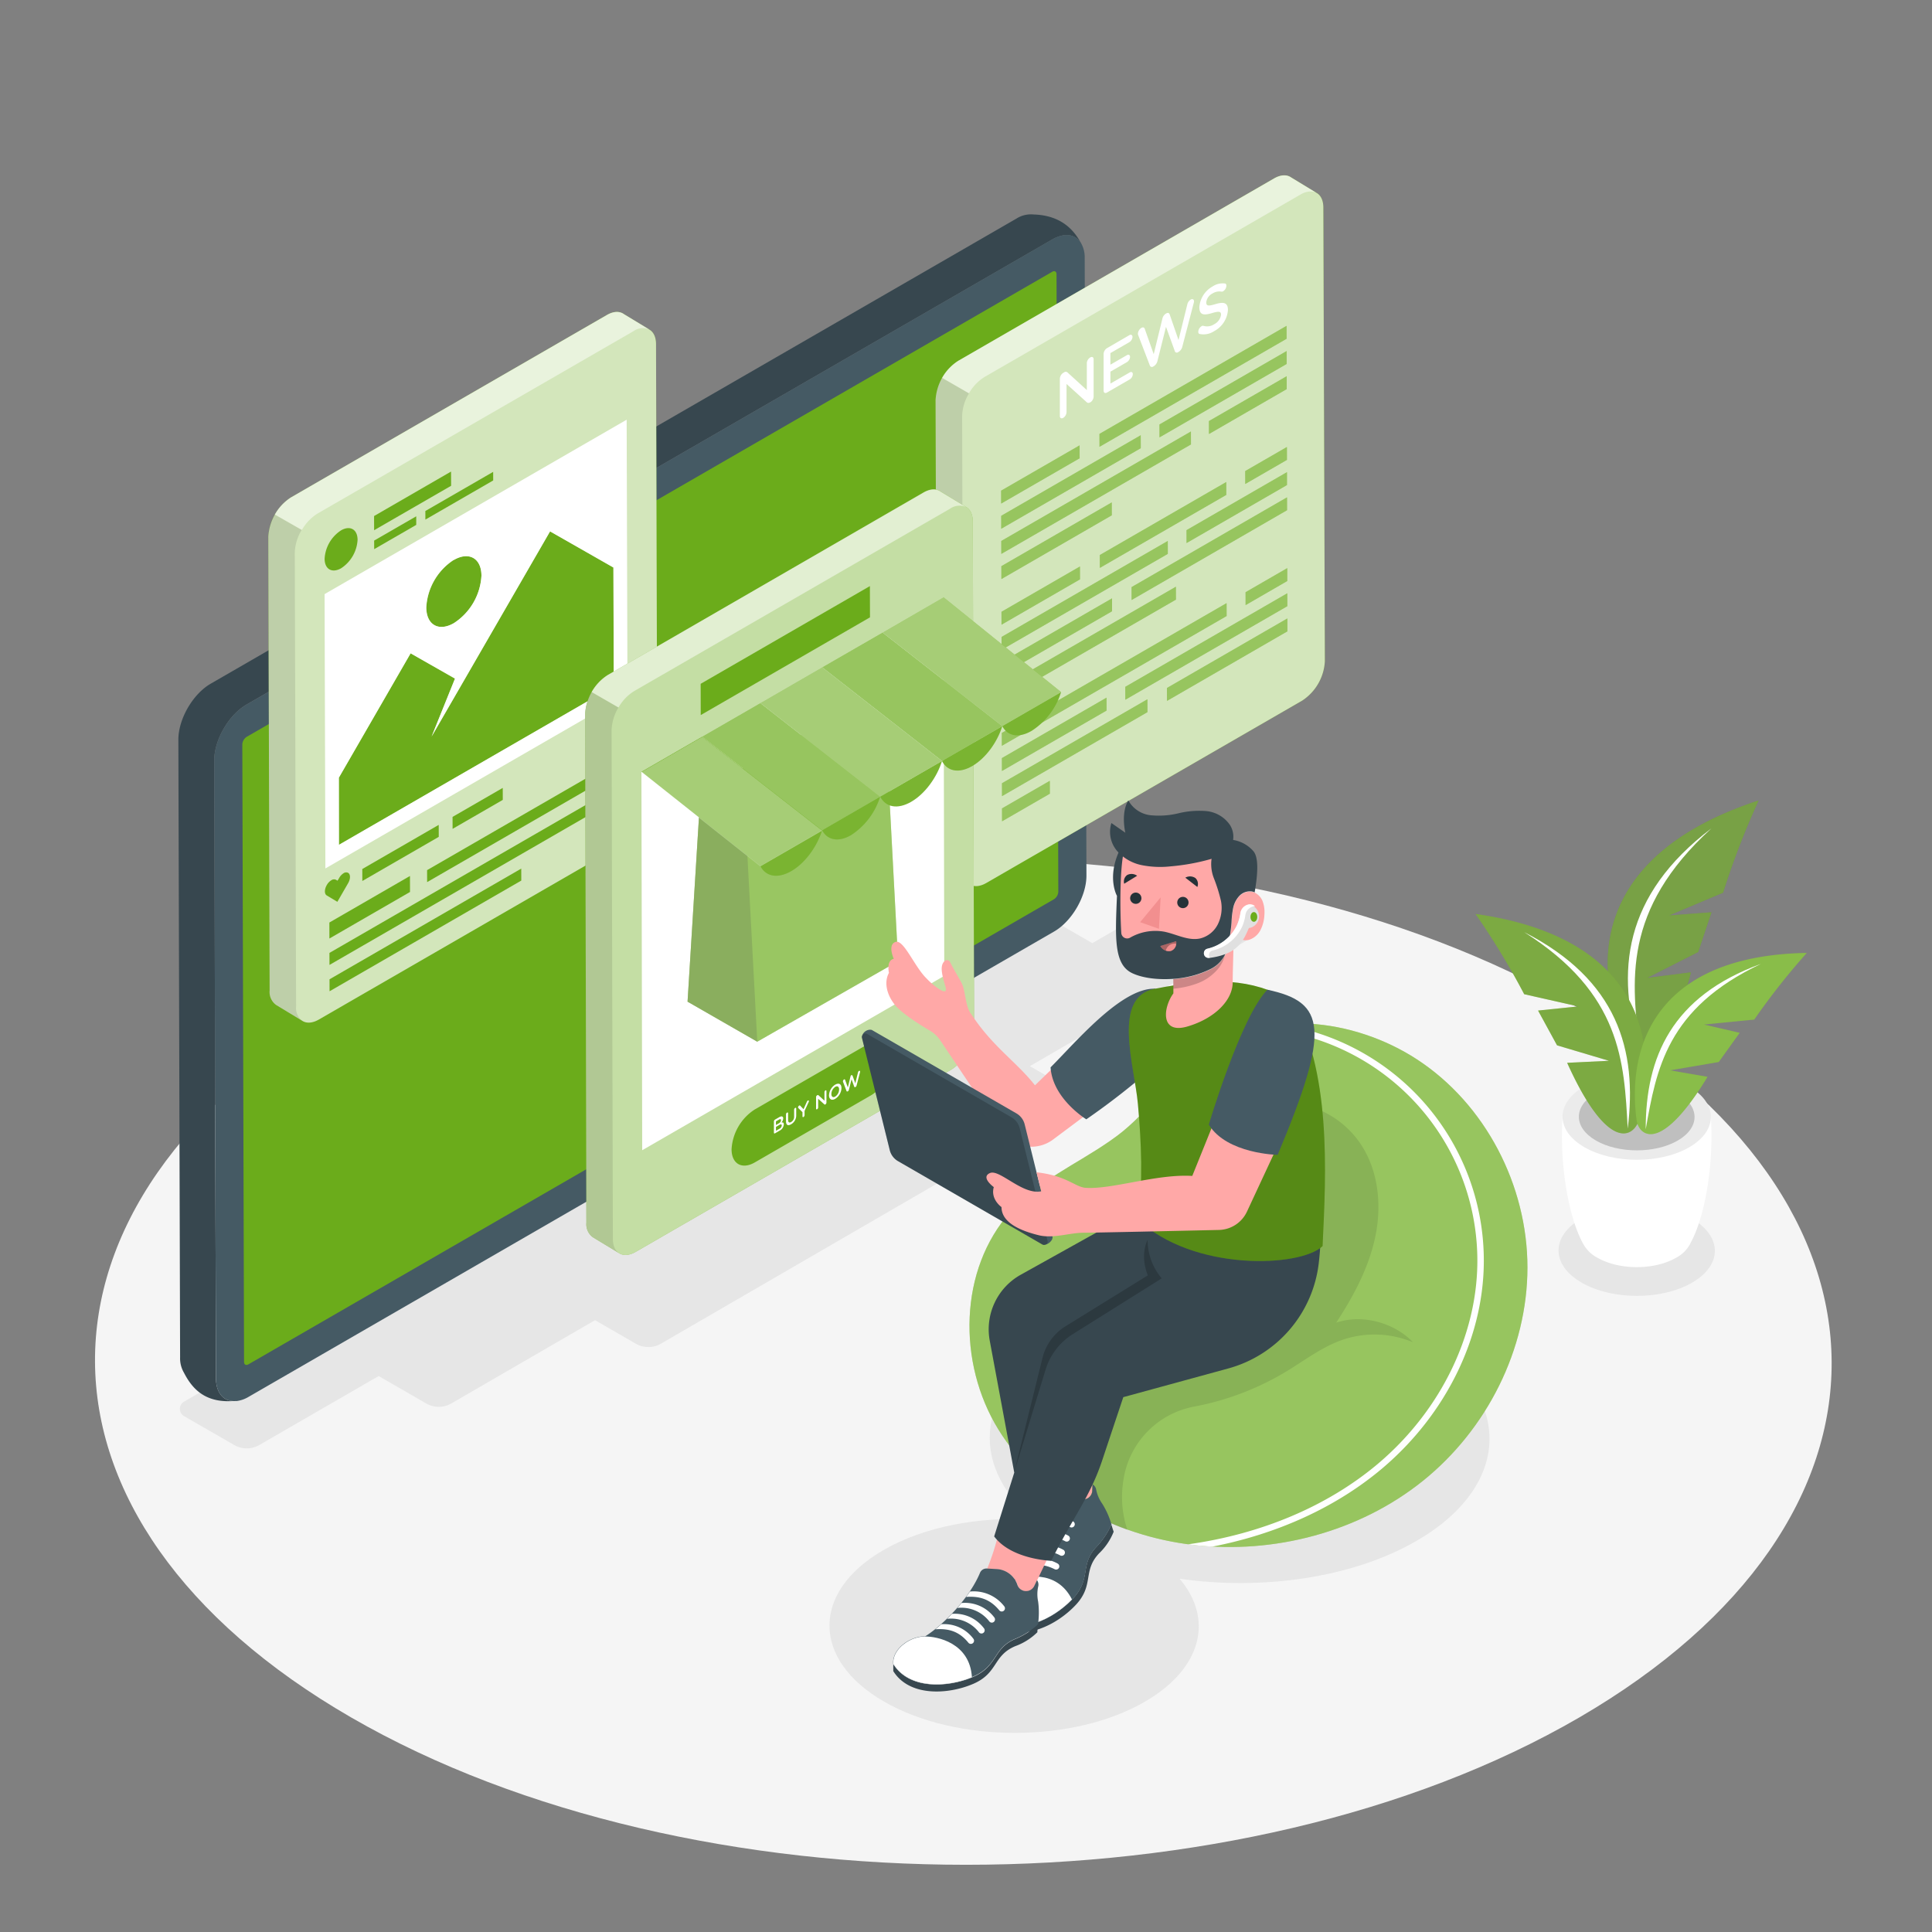 <svg xmlns="http://www.w3.org/2000/svg" viewBox="0 0 500 500"><rect x="0" y="0" width="500" height="500" fill="#808080" stroke="none"/><g id="freepik--Floor--inject-120"><path d="M407.7,260.39c-88.05-50.83-230.34-50.83-317.81,0s-87,133.26,1,184.09,230.34,50.84,317.82,0S495.75,311.23,407.7,260.39Z" style="fill:#f5f5f5"></path></g><g id="freepik--Shadows--inject-120"><path d="M437.83,315.37c-7.92-4.57-20.73-4.57-28.6,0s-7.84,12,.09,16.57,20.73,4.58,28.61,0S445.76,320,437.83,315.37Z" style="fill:#e6e6e6"></path><path d="M322.37,239.84l-12.95-7.48a6.47,6.47,0,0,0-6.48,0L282.7,244.09l-11.53-6.66a6.47,6.47,0,0,0-6.48,0L47.62,362.75a2.17,2.17,0,0,0,0,3.74l13,7.48a6.47,6.47,0,0,0,6.48,0L98,356.12l12.31,7.1a6.47,6.47,0,0,0,6.48,0L154,341.66l10.55,6.09a6.49,6.49,0,0,0,6.48,0L277.53,286a2.16,2.16,0,0,0,0-3.74l-11-6.34,55.82-32.35A2.16,2.16,0,0,0,322.37,239.84Z" style="fill:#e6e6e6"></path><path d="M366.39,345.75c-25.34-14.63-66.29-14.63-91.46,0-22.25,12.92-24.72,32.94-7.52,47.52-13.88-.86-28.26,1.78-38.86,7.94-18.6,10.82-18.5,28.34.22,39.15s49,10.82,67.59,0c14.8-8.6,17.75-21.45,8.91-31.79,21.33,3.09,44.81-.19,61.42-9.85C391.86,384.09,391.73,360.38,366.39,345.75Z" style="fill:#e6e6e6"></path></g><g id="freepik--Plant--inject-120"><path d="M442.77,289l-19.19.56L404.39,289c-.83,13,1.7,26.17,5.19,32.62h0a8.79,8.79,0,0,0,3.8,3.86c5.66,3.27,14.81,3.27,20.44,0a8.55,8.55,0,0,0,3.8-4C441.09,315.07,443.59,301.94,442.77,289Z" style="fill:#fff"></path><path d="M437.1,281.18c7.52,4.34,7.56,11.38.09,15.72s-19.62,4.34-27.14,0-7.56-11.38-.09-15.72S429.58,276.84,437.1,281.18Z" style="fill:#ebebeb"></path><path d="M434.13,282.91c5.86,3.39,5.9,8.88.07,12.26s-15.31,3.39-21.17,0-5.9-8.87-.07-12.26S428.26,279.52,434.13,282.91Z" style="fill:#e0e0e0"></path><g style="opacity:0.15"><path d="M434.13,282.91c5.86,3.39,5.9,8.88.07,12.26s-15.31,3.39-21.17,0-5.9-8.87-.07-12.26S428.26,279.52,434.13,282.91Z"></path></g><path d="M455.13,207.16c-43.25,14.16-43.64,43.09-33.89,63.69,2.46,4.17,9.9,6.41,16.38-19.21l-11.36,1.45,13.23-6.71,3.44-10.28-11,.82,14-5.89A207,207,0,0,1,455.13,207.16Z" style="fill:#6BAC1B"></path><path d="M455.13,207.16c-43.25,14.16-43.64,43.09-33.89,63.69,2.46,4.17,9.9,6.41,16.38-19.21l-11.36,1.45,13.23-6.71,3.44-10.28-11,.82,14-5.89A207,207,0,0,1,455.13,207.16Z" style="opacity:0.2"></path><path d="M455.13,207.16c-43.25,14.16-43.64,43.09-33.89,63.69,2.46,4.17,9.9,6.41,16.38-19.21l-11.36,1.45,13.23-6.71,3.44-10.28-11,.82,14-5.89A207,207,0,0,1,455.13,207.16Z" style="fill:#fff;opacity:0.2"></path><path d="M442.9,214.39c-22.81,17.31-24.87,37.15-18.42,57.87C422.2,254,419.73,235.57,442.9,214.39Z" style="fill:#fff"></path><path d="M381.88,236.54c42.63,6,47.8,32.88,42.14,53.69-1.59,4.29-8.15,7.62-18.44-15.17l10.82-.53-13.44-4-4.91-9,10.41-1.07-14-3.16A196.31,196.31,0,0,0,381.88,236.54Z" style="fill:#6BAC1B"></path><path d="M381.88,236.54c42.63,6,47.8,32.88,42.14,53.69-1.59,4.29-8.15,7.62-18.44-15.17l10.82-.53-13.44-4-4.91-9,10.41-1.07-14-3.16A196.31,196.31,0,0,0,381.88,236.54Z" style="fill:#fff;opacity:0.2"></path><path d="M381.88,236.54c42.63,6,47.8,32.88,42.14,53.69-1.59,4.29-8.15,7.62-18.44-15.17l10.82-.53-13.44-4-4.91-9,10.41-1.07-14-3.16A196.31,196.31,0,0,0,381.88,236.54Z" style="opacity:0.1"></path><path d="M394.48,241.25c24.11,12.33,29.32,30.47,26.77,50.83C420.34,274.72,419.57,257.13,394.48,241.25Z" style="fill:#fff"></path><path d="M467.6,246.62c-39.09.64-46.76,24.28-44,43.67,1,4,6.5,7.77,18.32-11.61L432.24,277l12.57-2.15,5.43-7.56L441,265.15l13-1.28A178.16,178.16,0,0,1,467.6,246.62Z" style="fill:#6BAC1B"></path><path d="M455.73,249.45c-23.12,8.41-29.85,24.18-29.82,42.82C428.67,276.72,431.33,261,455.73,249.45Z" style="fill:#fff"></path><path d="M467.6,246.62c-39.09.64-46.76,24.28-44,43.67,1,4,6.5,7.77,18.32-11.61L432.24,277l12.57-2.15,5.43-7.56L441,265.15l13-1.28A178.16,178.16,0,0,1,467.6,246.62Z" style="fill:#fff;opacity:0.2"></path></g><g id="freepik--Device--inject-120"><path d="M61.22,362.56h0l-.07,0Z" style="fill:#37474f"></path><path d="M55.89,356.66l-.45-159.82c0-5.33,3.73-11.82,8.37-14.5L272.29,62c3.21-1.85,6-1.39,7.43.85h0c-2.08-3.85-5.59-7.14-12.2-7.34h0a7,7,0,0,0-4.5,1.08L54.53,176.94c-4.64,2.68-8.38,9.17-8.37,14.5l.45,159.82a7.34,7.34,0,0,0,1,4c2.4,4.71,6,7.91,13.18,7.3C57.93,362.75,55.9,360.56,55.89,356.66Z" style="fill:#37474f"></path><path d="M280.72,66.77a7.39,7.39,0,0,0-1-3.95c-1.42-2.24-4.22-2.7-7.43-.85L63.81,182.34c-4.64,2.68-8.39,9.17-8.37,14.5l.45,159.82c0,3.9,2,6.09,5,5.93l.31,0,.07,0a8.08,8.08,0,0,0,3.09-1.1L272.8,241.08c4.63-2.67,8.38-9.16,8.37-14.49Z" style="fill:#455a64"></path><path d="M272.31,70.34c.62-.36,1.12-.08,1.12.64l.46,159.81a2.45,2.45,0,0,1-1.12,1.93L64.29,353.09c-.62.36-1.13.07-1.13-.63l-.45-159.82a2.48,2.48,0,0,1,1.12-1.94Z" style="fill:#6BAC1B"></path></g><g id="freepik--screen-3--inject-120"><path d="M342.48,53.72c0-1.89-.68-3.21-1.77-3.81h0l-6.57-4h0c-1.08-.77-2.66-.75-4.41.26L248,93.38a12.91,12.91,0,0,0-5.87,10.16L242.48,221a4.15,4.15,0,0,0,1.68,3.75h0l6.88,4.17h0c1.07.63,2.56.55,4.21-.4L337,181.32a13,13,0,0,0,5.87-10.17Z" style="fill:#6BAC1B"></path><path d="M342.48,53.72c0-1.89-.68-3.21-1.77-3.81h0l-6.57-4h0c-1.08-.77-2.66-.75-4.41.26L248,93.38a12.91,12.91,0,0,0-5.87,10.16L242.48,221a4.15,4.15,0,0,0,1.68,3.75h0l6.88,4.17h0c1.07.63,2.56.55,4.21-.4L337,181.32a13,13,0,0,0,5.87-10.17Z" style="fill:#fff;opacity:0.7"></path><path d="M334.14,45.94h0c-1.08-.77-2.66-.75-4.41.26L248,93.38a12,12,0,0,0-4.18,4.42l6.94,4a11.84,11.84,0,0,1,4.09-4.27l81.71-47.18c1.61-.93,3.06-1,4.13-.44h0Z" style="fill:#fff;opacity:0.5"></path><path d="M242.15,103.54,242.48,221a4.15,4.15,0,0,0,1.68,3.75h0l6.88,4.17h0a4.11,4.11,0,0,1-1.7-3.76L249,107.69a11.94,11.94,0,0,1,1.78-5.89l-6.94-4A11.85,11.85,0,0,0,242.15,103.54Z" style="opacity:0.1"></path><path d="M292.3,86.73c.43-.25.79,0,.79.45a1.72,1.72,0,0,1-.78,1.35l-4.94,2.85v3l4.3-2.48c.43-.25.79,0,.79.46a1.72,1.72,0,0,1-.78,1.34l-4.3,2.48v3.09l5-2.89c.43-.25.79-.05.79.45a1.69,1.69,0,0,1-.78,1.35l-5.89,3.4c-.5.29-.89.07-.89-.5l0-9.46a1.9,1.9,0,0,1,.88-1.52Z" style="fill:#fff"></path><path d="M313.83,74.13a4.62,4.62,0,0,1,3.18-.76c.19,0,.38.18.38.58a1.78,1.78,0,0,1-.82,1.41.64.64,0,0,1-.46.11,3.34,3.34,0,0,0-2.3.47,2.94,2.94,0,0,0-1.63,2.3c0,.92.46,1.05,2.39.46,2.12-.63,3.21-.39,3.22,1.51v0a6.71,6.71,0,0,1-3.57,5.49,4.93,4.93,0,0,1-3.76.73c-.2,0-.35-.24-.35-.58a1.8,1.8,0,0,1,.83-1.41.61.61,0,0,1,.51-.11,3.3,3.3,0,0,0,2.81-.44A3.21,3.21,0,0,0,316,81.46v0c0-.82-.41-1-2.27-.45-2.12.63-3.33.61-3.34-1.52A6.67,6.67,0,0,1,313.83,74.13Z" style="fill:#fff"></path><path d="M301.83,81.11c.44-.26.76-.11.89.29L305,88l2.28-9.24a2,2,0,0,1,.85-1.22c.47-.27.88-.08.88.46a2,2,0,0,1-.09.47L306,89.66a2.17,2.17,0,0,1-.91,1.36l-.18.1a.54.54,0,0,1-.89-.31l-2.26-6.22-2.2,8.79a2.18,2.18,0,0,1-.91,1.36l-.17.1a.57.57,0,0,1-.92-.3l-3-7.82a1,1,0,0,1-.07-.35,1.93,1.93,0,0,1,.89-1.51c.43-.24.76-.13.88.24l2.32,6.56,2.24-9.16a2.07,2.07,0,0,1,.88-1.32Z" style="fill:#fff"></path><polygon points="322.36 156.6 333.14 150.37 333.14 147.03 322.35 153.26 322.36 156.6" style="fill:#6BAC1B"></polygon><polygon points="333.17 160.05 302 178.05 302.01 181.39 333.18 163.39 333.17 160.05" style="fill:#6BAC1B"></polygon><polygon points="322.27 125.25 333.06 119.02 333.05 115.68 322.26 121.91 322.27 125.25" style="fill:#6BAC1B"></polygon><polygon points="291.23 181.09 333.16 156.88 333.15 153.54 291.22 177.75 291.23 181.09" style="fill:#6BAC1B"></polygon><polygon points="307.08 140.54 333.07 125.53 333.07 122.19 307.07 137.2 307.08 140.54" style="fill:#6BAC1B"></polygon><polygon points="292.86 155.28 333.09 132.04 333.08 128.71 292.85 151.94 292.86 155.28" style="fill:#6BAC1B"></polygon><polygon points="259.31 202.7 259.32 206.04 296.96 184.3 296.95 180.97 259.31 202.7" style="fill:#6BAC1B"></polygon><polygon points="286.37 180.55 259.29 196.19 259.3 199.53 286.38 183.89 286.37 180.55" style="fill:#6BAC1B"></polygon><polygon points="291.87 174.2 317.45 159.43 317.44 156.09 291.86 170.86 284.72 174.98 259.27 189.68 259.28 193.01 284.73 178.32 291.87 174.2" style="fill:#6BAC1B"></polygon><polygon points="284.63 143.64 284.64 146.97 317.36 128.08 317.35 124.75 284.63 143.64" style="fill:#6BAC1B"></polygon><polygon points="300.08 113.19 332.99 94.19 332.98 90.85 300.07 109.85 300.08 113.19" style="fill:#6BAC1B"></polygon><polygon points="304.32 151.84 259.24 177.86 259.25 181.2 304.33 155.18 304.32 151.84" style="fill:#6BAC1B"></polygon><polygon points="287.8 154.85 259.22 171.35 259.23 174.69 287.8 158.19 287.8 154.85" style="fill:#6BAC1B"></polygon><polygon points="302.22 140 259.2 164.84 259.21 168.18 302.23 143.34 302.22 140" style="fill:#6BAC1B"></polygon><polygon points="279.49 146.6 259.18 158.33 259.19 161.67 279.5 149.94 279.49 146.6" style="fill:#6BAC1B"></polygon><polygon points="322.18 93.9 323.81 92.96 332.97 87.67 332.96 84.33 323.8 89.62 322.17 90.56 284.54 112.29 284.55 115.63 322.18 93.9" style="fill:#6BAC1B"></polygon><polygon points="287.72 130.02 259.15 146.52 259.16 149.86 287.73 133.36 287.72 130.02" style="fill:#6BAC1B"></polygon><polygon points="308.21 111.67 259.13 140 259.14 143.35 308.22 115.02 308.21 111.67" style="fill:#6BAC1B"></polygon><polygon points="295.22 112.64 259.11 133.49 259.12 136.84 295.23 115.99 295.22 112.64" style="fill:#6BAC1B"></polygon><polygon points="259.32 209.21 259.33 212.55 271.7 205.41 271.69 202.07 259.32 209.21" style="fill:#6BAC1B"></polygon><polygon points="279.4 115.26 259.09 126.98 259.1 130.32 279.41 118.6 279.4 115.26" style="fill:#6BAC1B"></polygon><polygon points="312.88 112.32 333 100.7 333 97.36 312.87 108.97 312.88 112.32" style="fill:#6BAC1B"></polygon><path d="M282.16,92.5c.48-.28.87-.06.87.48l0,9.66a1.87,1.87,0,0,1-.86,1.49l-.07,0a.67.67,0,0,1-.91-.08l-5.17-4.68,0,7.29a1.89,1.89,0,0,1-.85,1.48c-.49.28-.88.06-.88-.48l0-9.64a1.91,1.91,0,0,1,.88-1.53l.19-.1a.68.68,0,0,1,.91,0l5,4.56,0-7.06A1.9,1.9,0,0,1,282.16,92.5Z" style="fill:#fff"></path><g style="opacity:0.3"><polygon points="322.36 156.6 333.14 150.37 333.14 147.03 322.35 153.26 322.36 156.6" style="fill:#fff"></polygon><polygon points="333.17 160.05 302 178.05 302.01 181.39 333.18 163.39 333.17 160.05" style="fill:#fff"></polygon><polygon points="322.27 125.25 333.06 119.02 333.05 115.68 322.26 121.91 322.27 125.25" style="fill:#fff"></polygon><polygon points="291.23 181.09 333.16 156.88 333.15 153.54 291.22 177.75 291.23 181.09" style="fill:#fff"></polygon><polygon points="307.08 140.54 333.07 125.53 333.07 122.19 307.07 137.2 307.08 140.54" style="fill:#fff"></polygon><polygon points="292.86 155.28 333.09 132.04 333.08 128.71 292.85 151.94 292.86 155.28" style="fill:#fff"></polygon><polygon points="259.31 202.7 259.32 206.04 296.96 184.3 296.95 180.97 259.31 202.7" style="fill:#fff"></polygon><polygon points="286.37 180.55 259.29 196.19 259.3 199.53 286.38 183.89 286.37 180.55" style="fill:#fff"></polygon><polygon points="291.87 174.2 317.45 159.43 317.44 156.09 291.86 170.86 284.72 174.98 259.27 189.68 259.28 193.01 284.73 178.32 291.87 174.2" style="fill:#fff"></polygon><polygon points="284.63 143.64 284.64 146.97 317.36 128.08 317.35 124.75 284.63 143.64" style="fill:#fff"></polygon><polygon points="300.08 113.19 332.99 94.19 332.98 90.85 300.07 109.85 300.08 113.19" style="fill:#fff"></polygon><polygon points="304.32 151.84 259.24 177.86 259.25 181.2 304.33 155.18 304.32 151.84" style="fill:#fff"></polygon><polygon points="287.8 154.85 259.22 171.35 259.23 174.69 287.8 158.19 287.8 154.85" style="fill:#fff"></polygon><polygon points="302.22 140 259.2 164.84 259.21 168.18 302.23 143.34 302.22 140" style="fill:#fff"></polygon><polygon points="279.49 146.6 259.18 158.33 259.19 161.67 279.5 149.94 279.49 146.6" style="fill:#fff"></polygon><polygon points="322.18 93.9 323.81 92.96 332.97 87.67 332.96 84.33 323.8 89.62 322.17 90.56 284.54 112.29 284.55 115.63 322.18 93.9" style="fill:#fff"></polygon><polygon points="287.72 130.02 259.15 146.52 259.16 149.86 287.73 133.36 287.72 130.02" style="fill:#fff"></polygon><polygon points="308.21 111.67 259.13 140 259.14 143.35 308.22 115.02 308.21 111.67" style="fill:#fff"></polygon><polygon points="295.22 112.64 259.11 133.49 259.12 136.84 295.23 115.99 295.22 112.64" style="fill:#fff"></polygon><polygon points="259.32 209.21 259.33 212.55 271.7 205.41 271.69 202.07 259.32 209.21" style="fill:#fff"></polygon><polygon points="279.4 115.26 259.09 126.98 259.1 130.32 279.41 118.6 279.4 115.26" style="fill:#fff"></polygon><polygon points="312.88 112.32 333 100.7 333 97.36 312.87 108.97 312.88 112.32" style="fill:#fff"></polygon></g></g><g id="freepik--screen-1--inject-120"><path d="M169.78,89.07c0-1.89-.68-3.2-1.77-3.8h0l-6.57-4h0c-1.09-.78-2.66-.76-4.41.26L75.31,128.73a13,13,0,0,0-5.87,10.17l.34,117.43a4.15,4.15,0,0,0,1.67,3.75h0l6.88,4.17h0c1.07.63,2.56.55,4.2-.4l81.72-47.18a12.92,12.92,0,0,0,5.86-10.16Z" style="fill:#6BAC1B"></path><path d="M169.78,89.07c0-1.89-.68-3.2-1.77-3.8h0l-6.57-4h0c-1.09-.78-2.66-.76-4.41.26L75.31,128.73a13,13,0,0,0-5.87,10.17l.34,117.43a4.15,4.15,0,0,0,1.67,3.75h0l6.88,4.17h0c1.07.63,2.56.55,4.2-.4l81.72-47.18a12.92,12.92,0,0,0,5.86-10.16Z" style="fill:#fff;opacity:0.7"></path><path d="M88.26,137.26c2.35-1.36,4.27-.26,4.28,2.44a9.41,9.41,0,0,1-4.25,7.36c-2.36,1.35-4.27.26-4.28-2.44A9.38,9.38,0,0,1,88.26,137.26Z" style="fill:#6BAC1B"></path><polygon points="116.73 122.04 116.75 125.72 96.82 137.22 96.81 133.55 116.73 122.04" style="fill:#6BAC1B"></polygon><polygon points="107.72 133.62 107.72 135.84 96.84 142.12 96.83 139.9 107.72 133.62" style="fill:#6BAC1B"></polygon><polygon points="127.63 122.12 127.64 124.34 110.09 134.47 110.08 132.25 127.63 122.12" style="fill:#6BAC1B"></polygon><path d="M88.9,226a1.17,1.17,0,0,1,1.18-.12c.66.37.66,1.59,0,2.71l-.42.73-2.35,4.07L85,232l-.42-.25c-.66-.37-.66-1.58,0-2.71a3.37,3.37,0,0,1,1.18-1.24,1.19,1.19,0,0,1,1.18-.12l.42.24.43-.73A3.43,3.43,0,0,1,88.9,226Z" style="fill:#6BAC1B"></path><path d="M117.45,144.9c3.93-2.27,7.13-.44,7.15,4.07a15.65,15.65,0,0,1-7.11,12.3c-3.93,2.27-7.12.44-7.14-4.08A15.67,15.67,0,0,1,117.45,144.9Z" style="fill:#6BAC1B"></path><polygon points="142.36 137.52 158.76 146.87 158.85 177.6 87.74 218.65 87.69 201.27 106.27 169.09 117.76 175.63 111.71 190.61 119.71 176.75 142.36 137.52" style="fill:#6BAC1B"></polygon><path d="M84,153.76l78.18-45.14.21,71L84.21,224.75Zm74.84,23.84-.09-30.73-16.4-9.35-22.65,39.23-8,13.86,6.05-15-11.49-6.54L87.69,201.27l0,17.38,71.11-41.05m-41.4-32.7a15.67,15.67,0,0,0-7.1,12.29c0,4.52,3.21,6.35,7.14,4.08A15.65,15.65,0,0,0,124.6,149c0-4.51-3.22-6.34-7.15-4.07" style="fill:#fff"></path><path d="M161.44,81.29h0c-1.09-.78-2.66-.76-4.41.26L75.31,128.73a12.16,12.16,0,0,0-4.18,4.43l7,4a11.9,11.9,0,0,1,4.08-4.27l81.71-47.17a4.19,4.19,0,0,1,4.14-.44h0Z" style="fill:#fff;opacity:0.5"></path><path d="M69.44,138.9l.34,117.43a4.15,4.15,0,0,0,1.67,3.75h0l6.88,4.17h0a4.12,4.12,0,0,1-1.7-3.77l-.34-117.43a12,12,0,0,1,1.79-5.9l-7-4A12,12,0,0,0,69.44,138.9Z" style="opacity:0.1"></path><polygon points="160.16 196.54 160.16 199.64 110.54 228.29 110.53 225.19 160.16 196.54" style="fill:#6BAC1B"></polygon><polygon points="130.11 203.91 130.12 207.01 117.13 214.51 117.12 211.41 130.11 203.91" style="fill:#6BAC1B"></polygon><polygon points="134.9 224.79 134.91 227.89 85.29 256.54 85.28 253.44 134.9 224.79" style="fill:#6BAC1B"></polygon><polygon points="160.18 203.36 160.18 206.47 85.27 249.72 85.26 246.61 160.18 203.36" style="fill:#6BAC1B"></polygon><polygon points="113.54 213.48 113.55 216.58 93.77 228 93.76 224.9 113.54 213.48" style="fill:#6BAC1B"></polygon><polygon points="106.1 226.7 106.11 230.84 85.25 242.89 85.24 238.75 106.1 226.7" style="fill:#6BAC1B"></polygon></g><g id="freepik--screen-2--inject-120"><path d="M251.76,135c0-1.89-.68-3.21-1.77-3.81h0l-6.57-4h0c-1.08-.78-2.66-.76-4.41.25L157.3,174.69a12.92,12.92,0,0,0-5.87,10.17l.33,131.59a4.17,4.17,0,0,0,1.67,3.75h0l6.88,4.17h0c1.07.64,2.56.56,4.21-.39l81.71-47.18a13,13,0,0,0,5.87-10.16Z" style="fill:#6BAC1B"></path><path d="M251.76,135c0-1.89-.68-3.21-1.77-3.81h0l-6.57-4h0c-1.08-.78-2.66-.76-4.41.25L157.3,174.69a12.92,12.92,0,0,0-5.87,10.17l.33,131.59a4.17,4.17,0,0,0,1.67,3.75h0l6.88,4.17h0c1.07.64,2.56.56,4.21-.39l81.71-47.18a13,13,0,0,0,5.87-10.16Z" style="fill:#fff;opacity:0.6"></path><polygon points="225.13 151.68 225.15 159.77 181.35 185.06 181.33 176.97 225.13 151.68" style="fill:#6BAC1B"></polygon><path d="M243.42,127.25h0c-1.08-.78-2.66-.76-4.41.25L157.3,174.69a12,12,0,0,0-4.18,4.42l6.94,4a11.84,11.84,0,0,1,4.09-4.27l81.71-47.18a4.22,4.22,0,0,1,4.13-.44h0Z" style="fill:#fff;opacity:0.5"></path><path d="M151.43,184.86l.33,131.59a4.17,4.17,0,0,0,1.67,3.75h0l6.88,4.17h0c-1.05-.61-1.7-1.91-1.7-3.76L158.28,189a12,12,0,0,1,1.78-5.9l-6.94-4A11.86,11.86,0,0,0,151.43,184.86Z" style="opacity:0.1"></path><polygon points="244.18 154.57 166 199.71 166.2 297.68 244.38 252.55 244.18 154.57" style="fill:#fff"></polygon><path d="M225.6,269.65c3.3-1.9,6-.37,6,3.41a13.09,13.09,0,0,1-6,10.3l-30.27,17.48c-3.29,1.9-6,.38-6-3.41a13.13,13.13,0,0,1,6-10.3Z" style="fill:#6BAC1B"></path><path d="M202.24,290.5c.36-.07.61,0,.61.51h0a2,2,0,0,1-1.14,1.63l-1.15.67c-.15.08-.27,0-.27-.16v-2.92a.61.61,0,0,1,.27-.47l1.11-.64q.54-.3.81-.15a.49.49,0,0,1,.21.47h0A1.62,1.62,0,0,1,202.24,290.5Zm.07.76h0c0-.3-.21-.36-.63-.12l-.86.5v1l.9-.52a1,1,0,0,0,.59-.83m-1.5-1.09v.95l.74-.43a1,1,0,0,0,.58-.82h0c0-.28-.2-.34-.55-.14l-.78.45" style="fill:#fff"></path><path d="M205.79,286.72c.15-.08.26,0,.27.16v1.73a2.63,2.63,0,0,1-1.32,2.35c-.81.46-1.32.23-1.32-.8V288.4a.53.53,0,0,1,.27-.46c.15-.09.27,0,.27.15v1.73c0,.66.3.84.78.56a1.57,1.57,0,0,0,.78-1.43v-1.76A.59.59,0,0,1,205.79,286.72Z" style="fill:#fff"></path><path d="M209.07,284.82c.16-.09.27,0,.27.15a.59.59,0,0,1-.07.26l-1.05,2.27v1.11a.61.61,0,0,1-.27.47c-.15.08-.27,0-.27-.16v-1.09l-1.07-1.06a.3.3,0,0,1-.07-.18.58.58,0,0,1,.28-.46.18.18,0,0,1,.26,0l.87.93.87-1.93A.69.69,0,0,1,209.07,284.82Z" style="fill:#fff"></path><path d="M213.61,282.2c.15-.08.27,0,.27.15v3a.56.56,0,0,1-.26.46l0,0a.21.21,0,0,1-.28,0l-1.6-1.44v2.24a.57.57,0,0,1-.27.46c-.15.09-.27,0-.27-.15v-3a.59.59,0,0,1,.28-.47l.05,0a.23.23,0,0,1,.29,0l1.55,1.41v-2.18A.61.61,0,0,1,213.61,282.2Z" style="fill:#fff"></path><path d="M216.16,280.7c1-.55,1.61-.1,1.61.89a3.43,3.43,0,0,1-1.61,2.78c-.94.55-1.61.1-1.61-.89A3.46,3.46,0,0,1,216.16,280.7Zm1,1.24h0c0-.69-.44-1-1-.66a2.3,2.3,0,0,0-1,1.86h0c0,.68.43,1,1,.65a2.25,2.25,0,0,0,1-1.85" style="fill:#fff"></path><path d="M220.37,278.29c.14-.08.23,0,.27.09l.71,2,.7-2.85a.66.66,0,0,1,.26-.38c.15-.09.28,0,.28.14a1,1,0,0,1,0,.15l-.9,3.46a.66.66,0,0,1-.28.42l-.06,0a.17.17,0,0,1-.28-.1l-.69-1.91-.68,2.71a.69.69,0,0,1-.28.42l-.06,0a.17.17,0,0,1-.28-.09l-.92-2.42s0-.06,0-.11a.62.62,0,0,1,.27-.46c.14-.08.24,0,.27.07l.72,2,.69-2.83a.67.67,0,0,1,.27-.41Z" style="fill:#fff"></path><polygon points="229.36 190.87 217.74 184.22 181.29 205.06 177.94 259.23 195.98 269.59 232.43 248.75 229.36 190.87" style="fill:#6BAC1B"></polygon><polygon points="181.29 205.06 177.94 259.23 195.98 269.59 192.91 211.71 181.29 205.06" style="opacity:0.2"></polygon><polygon points="229.36 190.87 217.74 184.22 181.29 205.06 177.94 259.23 195.98 269.59 232.43 248.75 229.36 190.87" style="fill:#fff;opacity:0.31"></polygon><path d="M196.77,224.11l16-9.24c-1.36,4.3-4.42,8.52-8,10.58S198.15,226.83,196.77,224.11Z" style="fill:#6BAC1B"></path><path d="M212.77,214.86l15-8.68a18.25,18.25,0,0,1-7.5,9.94C217,218.05,214.07,217.41,212.77,214.86Z" style="fill:#6BAC1B"></path><path d="M227.8,206.17l16-9.24c-1.36,4.3-4.42,8.52-8,10.58S229.18,208.88,227.8,206.17Z" style="fill:#6BAC1B"></path><path d="M243.77,196.93l15.62-9c-1.32,4.2-4.31,8.32-7.79,10.33S245.12,199.59,243.77,196.93Z" style="fill:#6BAC1B"></path><path d="M259.39,187.9l15.21-8.78a18.36,18.36,0,0,1-7.58,10C263.62,191.13,260.71,190.48,259.39,187.9Z" style="fill:#6BAC1B"></path><g style="opacity:0.1"><path d="M196.77,224.11l16-9.24c-1.36,4.3-4.42,8.52-8,10.58S198.15,226.83,196.77,224.11Z" style="fill:#fff"></path><path d="M212.77,214.86l15-8.68a18.25,18.25,0,0,1-7.5,9.94C217,218.05,214.07,217.41,212.77,214.86Z" style="fill:#fff"></path><path d="M227.8,206.17l16-9.24c-1.36,4.3-4.42,8.52-8,10.58S229.18,208.88,227.8,206.17Z" style="fill:#fff"></path><path d="M243.77,196.93l15.62-9c-1.32,4.2-4.31,8.32-7.79,10.33S245.12,199.59,243.77,196.93Z" style="fill:#fff"></path><path d="M259.39,187.9l15.21-8.78a18.36,18.36,0,0,1-7.58,10C263.62,191.13,260.71,190.48,259.39,187.9Z" style="fill:#fff"></path></g><polygon points="166 199.71 196.77 224.13 212.77 214.87 181.73 190.63 166 199.71" style="fill:#6BAC1B"></polygon><polygon points="196.77 181.95 227.79 206.18 243.79 196.94 212.78 172.7 196.77 181.95" style="fill:#6BAC1B"></polygon><polygon points="181.73 190.63 212.77 214.87 227.79 206.18 196.77 181.95 181.73 190.63" style="fill:#6BAC1B"></polygon><polygon points="228.4 163.69 212.78 172.7 243.79 196.94 259.39 187.91 228.4 163.69" style="fill:#6BAC1B"></polygon><polygon points="274.61 179.11 244.18 154.57 228.4 163.69 259.39 187.91 274.61 179.11" style="fill:#6BAC1B"></polygon><polygon points="166 199.81 196.78 224.22 212.78 214.97 181.74 190.72 166 199.81" style="fill:#fff;opacity:0.4"></polygon><polygon points="196.77 181.95 227.79 206.18 243.79 196.94 212.78 172.7 196.77 181.95" style="fill:#fff;opacity:0.4"></polygon><polygon points="181.73 190.63 212.77 214.87 227.79 206.18 196.77 181.95 181.73 190.63" style="fill:#fff;opacity:0.3"></polygon><polygon points="228.4 163.69 212.78 172.7 243.79 196.94 259.39 187.91 228.4 163.69" style="fill:#fff;opacity:0.3"></polygon><polygon points="274.61 179.11 244.18 154.57 228.4 163.69 259.39 187.91 274.61 179.11" style="fill:#fff;opacity:0.4"></polygon></g><g id="freepik--Character--inject-120"><path d="M287.17,295.34c-8.64,6-18.37,10.15-25.59,18.2-13.48,15-13.8,39.2-3.21,56.39s30.28,27.52,50.32,29.88c21,2.48,43.11-3.33,59.61-16.61s27-34,27-55.2-10.86-42.27-28.6-53.84c-16.18-10.55-39.44-13.56-55.68-1.49-8.21,6.11-13.68,15.12-21.87,21.25C288.5,294.4,287.84,294.88,287.17,295.34Z" style="fill:#6BAC1B"></path><path d="M287.17,295.34c-8.64,6-18.37,10.15-25.59,18.2-13.48,15-13.8,39.2-3.21,56.39s30.28,27.52,50.32,29.88c21,2.48,43.11-3.33,59.61-16.61s27-34,27-55.2-10.86-42.27-28.6-53.84c-16.18-10.55-39.44-13.56-55.68-1.49-8.21,6.11-13.68,15.12-21.87,21.25C288.5,294.4,287.84,294.88,287.17,295.34Z" style="fill:#fff;opacity:0.3"></path><path d="M384,325.1a61.8,61.8,0,0,0-52.74-60,44.39,44.39,0,0,0-6,1,60.28,60.28,0,0,1,57.07,59.05c.38,19.71-9.26,39.8-25.8,53.74-13,10.93-30.17,18.17-49.1,20.78l1.21.16c1.71.2,3.41.34,5.13.43,16.81-3.26,32-10.19,43.81-20.12C374.54,365.86,384.4,345.29,384,325.1Z" style="fill:#fff"></path><path d="M290.69,383.39l.06-.43A22.73,22.73,0,0,1,309.18,364,71.88,71.88,0,0,0,332.79,355c5.16-3.12,10-6.94,15.82-8.63a25.82,25.82,0,0,1,17.06,1c-4.87-5.11-13.21-7.36-19.87-5.05,4.61-7.06,8.67-14.66,10.26-22.95s.46-17.37-4.53-24.16a24.32,24.32,0,0,0-37.54-2c-4.95,5.41-7.74,13-11,19.6-2.33,4.72-4.74,9.55-8.59,13.14-5.8,5.43-14.15,7.39-20.16,12.58-6.82,5.89-9.77,15.3-9.8,24.31a71.84,71.84,0,0,0,2.64,18,68.27,68.27,0,0,0,24.68,15.08A26.63,26.63,0,0,1,290.69,383.39Z" style="opacity:0.1"></path><path d="M268.66,376.8a60.18,60.18,0,0,1,1,9.83l2.34-.87a6,6,0,0,1,6.48,1.47l.12.12a2.35,2.35,0,0,0,3.24.15h0a2.35,2.35,0,0,0,.8-1.7l.32-9.93Z" style="fill:#ffa8a7"></path><path d="M277.67,413.71c-4.84,5.18-13.76,9.71-20.24,5.29l.73,1.65c6.48,4.42,15.39-.11,20.24-5.29s1.7-8.77,6.05-13.36a15.79,15.79,0,0,0,3.77-5.6c-.19-.49-.38-1.14-.61-1.88a19.93,19.93,0,0,1-3.88,5.83C279.37,404.94,282.51,408.53,277.67,413.71Z" style="fill:#37474f"></path><path d="M285.23,389.11a9.46,9.46,0,0,1-1.53-3.53,2,2,0,0,0-.95-1.44l-.06,1.66a2.34,2.34,0,0,1-4,1.55l-.12-.12a6,6,0,0,0-6.48-1.47l-2.37.89a1.8,1.8,0,0,0-1.18,1.74c.15,6.8-3,15.82-6.35,20.77-3.42,1.42-6.38,6.08-4.87,9.5l.15.34c6.48,4.42,15.4-.11,20.24-5.29s1.7-8.77,6.06-13.36a19.93,19.93,0,0,0,3.88-5.83A21.13,21.13,0,0,0,285.23,389.11Z" style="fill:#455a64"></path><path d="M275.75,398.91a.83.83,0,0,0,.77-1.46,9.46,9.46,0,0,0-9.31,0c-.14.53-.29,1.07-.46,1.6A9.11,9.11,0,0,1,275.75,398.91Z" style="fill:#fff"></path><path d="M277,395.24a.83.83,0,0,0,.76-1.47,10,10,0,0,0-9.68.08c-.1.55-.21,1.11-.34,1.67C270.52,394,273.36,393.43,277,395.24Z" style="fill:#fff"></path><path d="M274.45,402.57a.83.83,0,0,0,.76-1.47,9.45,9.45,0,0,0-9.11-.09c-.2.57-.42,1.14-.64,1.69A9.12,9.12,0,0,1,274.45,402.57Z" style="fill:#fff"></path><path d="M262.15,409.16c-3.42,1.42-6.38,6.08-4.87,9.5l.15.34c6.38,4.35,15.13,0,20-5.06C273.37,405.94,264.84,407.94,262.15,409.16Z" style="fill:#fff"></path><path d="M273,406.14a.83.83,0,0,0,.76-1.47,9.41,9.41,0,0,0-9.12-.08c-.29.63-.58,1.24-.89,1.82C266.59,404.92,269.43,404.33,273,406.14Z" style="fill:#fff"></path><path d="M258.48,396.55a60.58,60.58,0,0,1-3,9.42l2.49.14a6,6,0,0,1,5.33,4l.06.16a2.35,2.35,0,0,0,2.91,1.44h0a2.35,2.35,0,0,0,1.42-1.22l4.29-9Z" style="fill:#ffa8a7"></path><path d="M251.83,434c-6.53,2.79-16.51,3.33-20.65-3.33v1.81c4.14,6.65,14.12,6.11,20.65,3.32s5.09-7.33,10.93-9.78a15.73,15.73,0,0,0,5.71-3.6c0-.53.11-1.19.2-2a19.82,19.82,0,0,1-5.91,3.76C256.92,426.62,258.35,431.17,251.83,434Z" style="fill:#37474f"></path><path d="M268.67,414.49a9.33,9.33,0,0,1,0-3.84,2,2,0,0,0-.29-1.71l-.72,1.51a2.36,2.36,0,0,1-4.33-.22l-.06-.16a6,6,0,0,0-5.33-4l-2.53-.14a1.81,1.81,0,0,0-1.79,1.12c-2.6,6.27-9.14,13.25-14.19,16.44-3.7-.09-8.28,3-8.28,6.72v.37c4.14,6.66,14.12,6.12,20.65,3.33s5.09-7.33,10.93-9.78a19.82,19.82,0,0,0,5.91-3.76A21.49,21.49,0,0,0,268.67,414.49Z" style="fill:#455a64"></path><path d="M256.05,419.64a.82.82,0,0,0,1.15.11.83.83,0,0,0,.14-1.14,9.49,9.49,0,0,0-8.52-3.75c-.35.44-.7.86-1.07,1.28A9.12,9.12,0,0,1,256.05,419.64Z" style="fill:#fff"></path><path d="M258.62,416.76a.82.82,0,0,0,1.15.11.81.81,0,0,0,.14-1.14,9.94,9.94,0,0,0-8.89-3.84c-.31.47-.64.93-1,1.39C253.23,413.06,256.07,413.66,258.62,416.76Z" style="fill:#fff"></path><path d="M253.37,422.46a.83.83,0,0,0,1.16.1.82.82,0,0,0,.13-1.14,9.45,9.45,0,0,0-8.29-3.76c-.42.45-.85.87-1.27,1.29A9.1,9.1,0,0,1,253.37,422.46Z" style="fill:#fff"></path><path d="M239.46,423.53c-3.7-.09-8.28,3-8.28,6.72v.37c4.08,6.56,13.82,6.13,20.35,3.45C251,425.11,242.42,423.49,239.46,423.53Z" style="fill:#fff"></path><path d="M250.62,425.14a.83.83,0,0,0,1.16.11.82.82,0,0,0,.13-1.14,9.41,9.41,0,0,0-8.31-3.76c-.52.46-1,.9-1.55,1.31C245.23,421.44,248.08,422,250.62,425.14Z" style="fill:#fff"></path><path d="M296.79,311.72l-32.64,18.19a16.16,16.16,0,0,0-8,17.08l6.34,34.12-5.2,16.51c4.48,6,14.77,6.31,14.77,6.31,5.74-11.51,10-16.4,13.21-26.05s5.44-16.3,5.44-16.3l27.11-7.41a32.1,32.1,0,0,0,23.48-27.33c.47-4.1.49-6.89.49-6.89Z" style="fill:#37474f"></path><path d="M297,320.89a15.41,15.41,0,0,0,3.65,9.95l-23,14.42a16.55,16.55,0,0,0-7.05,9.19l-8.15,26.66,7.35-29.69a13.42,13.42,0,0,1,6-8.21l21.26-13.15C294.89,324.63,297,320.89,297,320.89Z" style="opacity:0.2"></path><path d="M272.42,276.45l-4.57,4.43c-4.69-6-11-10-16.5-18.44-1.59-2-1.42-6-2.5-8.06-.84-1.6-2.32-4-2.94-5.36a.89.89,0,0,0-1.31-.39c-1.57,1.13-.74,3.85.08,6.71,1,3.35-4.09-1.19-4.77-2-3.2-3-6-10.3-8.14-9.57s-.46,4.37-.46,4.37c-2,.43-1.25,3.64-1.25,3.64-1.19,2.1-.85,5.33,1.59,8.34,1.78,2.18,6.58,5.18,9.07,6.65a8.15,8.15,0,0,1,2.6,2.46L259,292.58a9.5,9.5,0,0,0,13.58,2.3l8.51-6.37Z" style="fill:#ffa8a7"></path><path d="M299,255.88c-8.68-.38-20.47,13.71-27.11,20.35.51,8.12,9.25,13.45,9.25,13.45a188.84,188.84,0,0,0,17.86-14Z" style="fill:#455a64"></path><path d="M342.28,322.49c-5.79,5.56-33.6,6.59-47.79-6.92,1.36-9.54.91-19.76,0-29.86s-6.81-27.77,4.46-29.83c15.06-2.94,24.9-2.71,35,3C344.66,276.74,343.19,303.53,342.28,322.49Z" style="fill:#6BAC1B"></path><path d="M342.28,322.49c-5.79,5.56-33.6,6.59-47.79-6.92,1.36-9.54.91-19.76,0-29.86s-6.81-27.77,4.46-29.83c15.06-2.94,24.9-2.71,35,3C344.66,276.74,343.19,303.53,342.28,322.49Z" style="opacity:0.2"></path><path d="M272.39,320.08,265.19,291a4.56,4.56,0,0,0-2.13-2.85L225.71,266.6a.92.92,0,0,0-.44-.11h0a2.22,2.22,0,0,0-2.13,1.49h0a.87.87,0,0,0-.07.6l7.2,29.08a4.55,4.55,0,0,0,2.14,2.84l37.34,21.56a.87.87,0,0,0,.62.1h0a2.73,2.73,0,0,0,1.95-1.48s0-.05,0-.08l0,0h0A.93.93,0,0,0,272.39,320.08Z" style="fill:#455a64"></path><path d="M271.1,321.05,263.9,292a4.51,4.51,0,0,0-2.13-2.84l-37.35-21.57a.9.9,0,0,0-1.27.41.87.87,0,0,0-.07.6l7.2,29.08a4.55,4.55,0,0,0,2.14,2.84l37.34,21.56a.87.87,0,0,0,.62.1A.9.9,0,0,0,271.1,321.05Z" style="opacity:0.2"></path><path d="M314.47,289.68l-5.91,14.65c-9.31-.57-21,3.63-27.81,3.06-2.72-.37-4.85-3.15-12.5-4l1.22,4.92c-4.88,1-10.78-5.82-13.28-4.72s1,3.63,1,3.63c-.9,3.18,2,5.17,2,5.17,0,3.08,2.84,5.68,9.94,7.36,3.75.76,7.79-.72,11.26-.72,2.65,0,24.85-.49,35.06-.72a8.21,8.21,0,0,0,7.26-4.74l7.78-16.71Z" style="fill:#ffa8a7"></path><path d="M328,256.14c-6.88,7-15.16,34.91-15.16,34.91,4.65,7.6,17.82,7.83,17.82,7.83C344.32,266.3,343.19,259.37,328,256.14Z" style="fill:#455a64"></path><path d="M326.72,233.13a4.16,4.16,0,0,0-2-2.11,3.07,3.07,0,0,0-.6-.22,3.76,3.76,0,0,0-3.35,1.12,6.49,6.49,0,0,0-1.63,3.25,24.71,24.71,0,0,0-.41,3.65,42.43,42.43,0,0,1-1,6.45,8.19,8.19,0,0,1-4.17,5.45l-.14.08a25.44,25.44,0,0,1-9.75,2.59v3.7c-2.68,3.66-3.44,10.65,3.65,8.56s11.7-6.8,11.7-11.43c0-2,.09-4.47.14-6.72.07-3,.13-5.55.13-5.55a4,4,0,0,0,2.58,1.35,3.41,3.41,0,0,0,1.36-.07,5.09,5.09,0,0,0,3-2.58,9.58,9.58,0,0,0,1-4A8,8,0,0,0,326.72,233.13Z" style="fill:#ffa8a7"></path><path d="M324.42,220.34a8.76,8.76,0,0,0-5.57-3l-29.1,2.7c-3.36,7.11-.68,11.81-.68,11.81-.45,10.85-.83,17.74,3.94,20,2.6,1.24,6.55,1.77,10.63,1.47a25.44,25.44,0,0,0,9.75-2.59l.15-.08a8.21,8.21,0,0,0,4.17-5.48,43.3,43.3,0,0,0,1-6.42,24.71,24.71,0,0,1,.41-3.65,6.49,6.49,0,0,1,1.63-3.25,3.76,3.76,0,0,1,3.35-1.12,3.07,3.07,0,0,1,.6.22C325.53,226.21,325.77,222,324.42,220.34Z" style="fill:#37474f"></path><path d="M313.76,221.17a10,10,0,0,0,.38,6.09,41.8,41.8,0,0,1,1.85,5.92,9.61,9.61,0,0,1-.8,6,7,7,0,0,1-4.63,3.7c-3.13.66-6.18-1.16-9.32-1.77a13.08,13.08,0,0,0-8.76,1.55,1.52,1.52,0,0,1-2.29-1.21c-.37-6.24-.36-16,.56-20.62Z" style="fill:#ffa8a7"></path><path d="M291.24,215.51,287.63,213a7.62,7.62,0,0,0,1.38,7.12,11.52,11.52,0,0,0,6.38,3.76,24.42,24.42,0,0,0,7.49.34,55.22,55.22,0,0,0,10.83-2A8.77,8.77,0,0,0,318,220a5.64,5.64,0,0,0,.22-6.63,8.41,8.41,0,0,0-6-3.46,22.72,22.72,0,0,0-7.2.56,21.63,21.63,0,0,1-7.2.52,7.54,7.54,0,0,1-5.81-3.84C290,210.46,291.24,215.51,291.24,215.51Z" style="fill:#37474f"></path><polygon points="300.37 232.24 295.07 238.66 299.94 240.38 300.37 232.24" style="fill:#f28f8f"></polygon><path d="M304.39,243.57l-4.1,1.26a2.5,2.5,0,0,0,2.76,1.27A2.26,2.26,0,0,0,304.39,243.57Z" style="fill:#f28f8f"></path><path d="M304.39,243.57l-4.1,1.26a2.5,2.5,0,0,0,2.76,1.27A2.26,2.26,0,0,0,304.39,243.57Z" style="opacity:0.3"></path><path d="M301.71,246a2.21,2.21,0,0,0,1.34.08,2,2,0,0,0,1.33-1.85,2.48,2.48,0,0,0-1.58.29A2.45,2.45,0,0,0,301.71,246Z" style="fill:#f28f8f"></path><path d="M307.59,233.64a1.46,1.46,0,1,1-1.38-1.53A1.45,1.45,0,0,1,307.59,233.64Z" style="fill:#263238"></path><path d="M295.4,232.52A1.46,1.46,0,1,1,294,231,1.47,1.47,0,0,1,295.4,232.52Z" style="fill:#263238"></path><path d="M294.29,226.65l-3.35,2.06a2.09,2.09,0,0,1,.76-2.25A2.46,2.46,0,0,1,294.29,226.65Z" style="fill:#263238"></path><path d="M306.76,227.14l3.11,2.41a2.07,2.07,0,0,0-.51-2.32A2.48,2.48,0,0,0,306.76,227.14Z" style="fill:#263238"></path><path d="M315.35,250.6a9.27,9.27,0,0,0,1.69-3.52,8.08,8.08,0,0,1-3.51,3.64l-.14.08a25.44,25.44,0,0,1-9.75,2.59v2.49a24,24,0,0,0,5.76-1.21A13,13,0,0,0,315.35,250.6Z" style="opacity:0.2"></path><path d="M323.46,234.09a2.68,2.68,0,0,0-2.47,2.42,11.79,11.79,0,0,1-.91,3.07,11.23,11.23,0,0,1-7.6,6,1.18,1.18,0,0,0-.91,1.15,1.2,1.2,0,0,0,1.36,1.19c7.24-.92,8.78-4.24,10.29-7.78l.24,0a3.08,3.08,0,0,0,0-6Z" style="fill:#e0e0e0"></path><path d="M313.79,246a11.24,11.24,0,0,0,7.59-6,11.42,11.42,0,0,0,.91-3.07,2.7,2.7,0,0,1,2.48-2.42h.06a2.23,2.23,0,0,0-1.37-.49,2.68,2.68,0,0,0-2.47,2.42,11.79,11.79,0,0,1-.91,3.07,11.23,11.23,0,0,1-7.6,6,1.18,1.18,0,0,0-.91,1.15,1.2,1.2,0,0,0,1.36,1.19l.17,0a1.12,1.12,0,0,1-.22-.67A1.18,1.18,0,0,1,313.79,246Z" style="fill:#fff"></path><path d="M325.38,237.3c0,.7-.39,1.26-.88,1.26s-.88-.56-.88-1.26.39-1.26.88-1.26S325.38,236.6,325.38,237.3Z" style="fill:#6BAC1B"></path></g></svg>